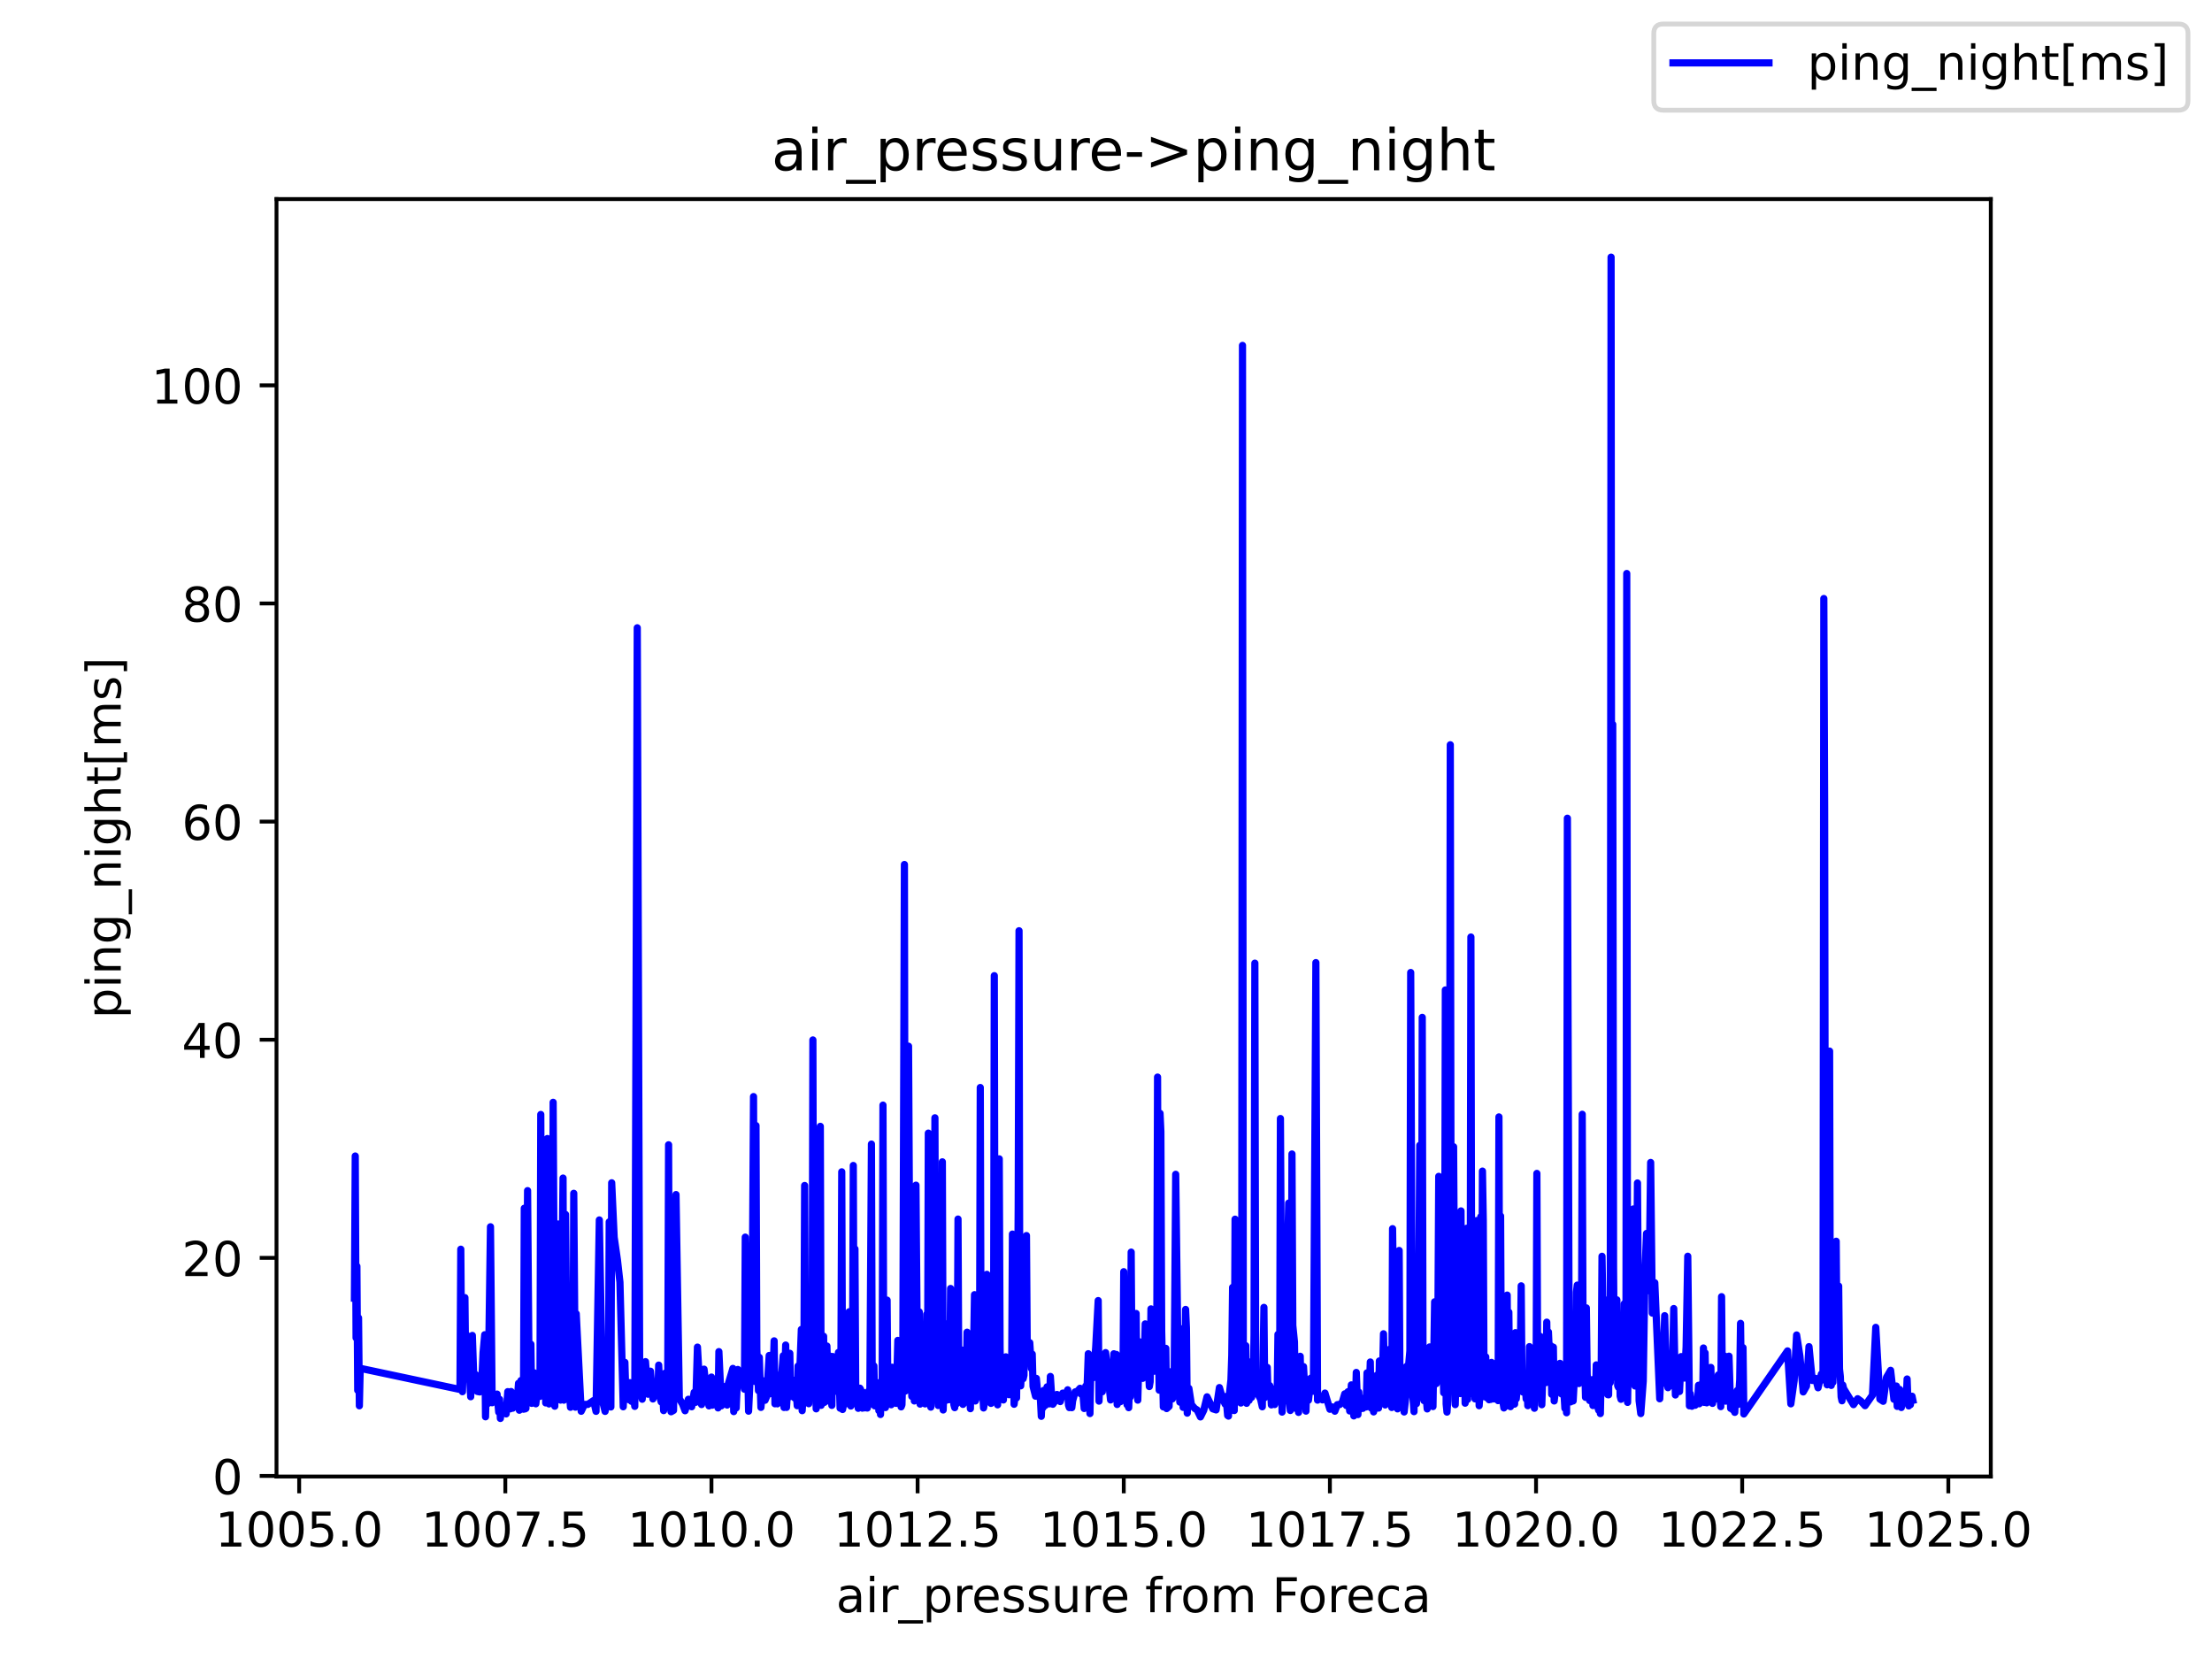 <?xml version="1.0" encoding="utf-8" standalone="no"?>
<!DOCTYPE svg PUBLIC "-//W3C//DTD SVG 1.1//EN"
  "http://www.w3.org/Graphics/SVG/1.1/DTD/svg11.dtd">
<!-- Created with matplotlib (https://matplotlib.org/) -->
<svg height="345.6pt" version="1.1" viewBox="0 0 460.8 345.6" width="460.8pt" xmlns="http://www.w3.org/2000/svg" xmlns:xlink="http://www.w3.org/1999/xlink">
 <defs>
  <style type="text/css">*{stroke-linecap:butt;stroke-linejoin:round;}</style>
 </defs>
 <g id="figure_1">
  <g id="patch_1">
   <path d="M 0 345.6 
L 460.8 345.6 
L 460.8 0 
L 0 0 
z
" style="fill:#ffffff;"/>
  </g>
  <g id="axes_1">
   <g id="patch_2">
    <path d="M 57.6 307.584 
L 414.72 307.584 
L 414.72 41.472 
L 57.6 41.472 
z
" style="fill:#ffffff;"/>
   </g>
   <g id="matplotlib.axis_1">
    <g id="xtick_1">
     <g id="line2d_1">
      <defs>
       <path d="M 0 0 
L 0 3.5 
" id="m28ebccb906" style="stroke:#000000;stroke-width:0.8;"/>
      </defs>
      <g>
       <use style="stroke:#000000;stroke-width:0.8;" x="62.324" xlink:href="#m28ebccb906" y="307.584"/>
      </g>
     </g>
     <g id="text_1">
      <!-- 1005.0 -->
      <g transform="translate(44.828 322.182)scale(0.1 -0.1)">
       <defs>
        <path d="M 12.406 8.297 
L 28.516 8.297 
L 28.516 63.922 
L 10.984 60.406 
L 10.984 69.391 
L 28.422 72.906 
L 38.281 72.906 
L 38.281 8.297 
L 54.391 8.297 
L 54.391 0 
L 12.406 0 
z
" id="DejaVuSans-49"/>
        <path d="M 31.781 66.406 
Q 24.172 66.406 20.328 58.906 
Q 16.5 51.422 16.5 36.375 
Q 16.5 21.391 20.328 13.891 
Q 24.172 6.391 31.781 6.391 
Q 39.453 6.391 43.281 13.891 
Q 47.125 21.391 47.125 36.375 
Q 47.125 51.422 43.281 58.906 
Q 39.453 66.406 31.781 66.406 
z
M 31.781 74.219 
Q 44.047 74.219 50.516 64.516 
Q 56.984 54.828 56.984 36.375 
Q 56.984 17.969 50.516 8.266 
Q 44.047 -1.422 31.781 -1.422 
Q 19.531 -1.422 13.062 8.266 
Q 6.594 17.969 6.594 36.375 
Q 6.594 54.828 13.062 64.516 
Q 19.531 74.219 31.781 74.219 
z
" id="DejaVuSans-48"/>
        <path d="M 10.797 72.906 
L 49.516 72.906 
L 49.516 64.594 
L 19.828 64.594 
L 19.828 46.734 
Q 21.969 47.469 24.109 47.828 
Q 26.266 48.188 28.422 48.188 
Q 40.625 48.188 47.75 41.5 
Q 54.891 34.812 54.891 23.391 
Q 54.891 11.625 47.562 5.094 
Q 40.234 -1.422 26.906 -1.422 
Q 22.312 -1.422 17.547 -0.641 
Q 12.797 0.141 7.719 1.703 
L 7.719 11.625 
Q 12.109 9.234 16.797 8.062 
Q 21.484 6.891 26.703 6.891 
Q 35.156 6.891 40.078 11.328 
Q 45.016 15.766 45.016 23.391 
Q 45.016 31 40.078 35.438 
Q 35.156 39.891 26.703 39.891 
Q 22.75 39.891 18.812 39.016 
Q 14.891 38.141 10.797 36.281 
z
" id="DejaVuSans-53"/>
        <path d="M 10.688 12.406 
L 21 12.406 
L 21 0 
L 10.688 0 
z
" id="DejaVuSans-46"/>
       </defs>
       <use xlink:href="#DejaVuSans-49"/>
       <use x="63.623" xlink:href="#DejaVuSans-48"/>
       <use x="127.246" xlink:href="#DejaVuSans-48"/>
       <use x="190.869" xlink:href="#DejaVuSans-53"/>
       <use x="254.492" xlink:href="#DejaVuSans-46"/>
       <use x="286.279" xlink:href="#DejaVuSans-48"/>
      </g>
     </g>
    </g>
    <g id="xtick_2">
     <g id="line2d_2">
      <g>
       <use style="stroke:#000000;stroke-width:0.8;" x="105.268" xlink:href="#m28ebccb906" y="307.584"/>
      </g>
     </g>
     <g id="text_2">
      <!-- 1007.5 -->
      <g transform="translate(87.772 322.182)scale(0.1 -0.1)">
       <defs>
        <path d="M 8.203 72.906 
L 55.078 72.906 
L 55.078 68.703 
L 28.609 0 
L 18.312 0 
L 43.219 64.594 
L 8.203 64.594 
z
" id="DejaVuSans-55"/>
       </defs>
       <use xlink:href="#DejaVuSans-49"/>
       <use x="63.623" xlink:href="#DejaVuSans-48"/>
       <use x="127.246" xlink:href="#DejaVuSans-48"/>
       <use x="190.869" xlink:href="#DejaVuSans-55"/>
       <use x="254.492" xlink:href="#DejaVuSans-46"/>
       <use x="286.279" xlink:href="#DejaVuSans-53"/>
      </g>
     </g>
    </g>
    <g id="xtick_3">
     <g id="line2d_3">
      <g>
       <use style="stroke:#000000;stroke-width:0.8;" x="148.211" xlink:href="#m28ebccb906" y="307.584"/>
      </g>
     </g>
     <g id="text_3">
      <!-- 1010.0 -->
      <g transform="translate(130.716 322.182)scale(0.1 -0.1)">
       <use xlink:href="#DejaVuSans-49"/>
       <use x="63.623" xlink:href="#DejaVuSans-48"/>
       <use x="127.246" xlink:href="#DejaVuSans-49"/>
       <use x="190.869" xlink:href="#DejaVuSans-48"/>
       <use x="254.492" xlink:href="#DejaVuSans-46"/>
       <use x="286.279" xlink:href="#DejaVuSans-48"/>
      </g>
     </g>
    </g>
    <g id="xtick_4">
     <g id="line2d_4">
      <g>
       <use style="stroke:#000000;stroke-width:0.8;" x="191.155" xlink:href="#m28ebccb906" y="307.584"/>
      </g>
     </g>
     <g id="text_4">
      <!-- 1012.5 -->
      <g transform="translate(173.66 322.182)scale(0.1 -0.1)">
       <defs>
        <path d="M 19.188 8.297 
L 53.609 8.297 
L 53.609 0 
L 7.328 0 
L 7.328 8.297 
Q 12.938 14.109 22.625 23.891 
Q 32.328 33.688 34.812 36.531 
Q 39.547 41.844 41.422 45.531 
Q 43.312 49.219 43.312 52.781 
Q 43.312 58.594 39.234 62.25 
Q 35.156 65.922 28.609 65.922 
Q 23.969 65.922 18.812 64.312 
Q 13.672 62.703 7.812 59.422 
L 7.812 69.391 
Q 13.766 71.781 18.938 73 
Q 24.125 74.219 28.422 74.219 
Q 39.75 74.219 46.484 68.547 
Q 53.219 62.891 53.219 53.422 
Q 53.219 48.922 51.531 44.891 
Q 49.859 40.875 45.406 35.406 
Q 44.188 33.984 37.641 27.219 
Q 31.109 20.453 19.188 8.297 
z
" id="DejaVuSans-50"/>
       </defs>
       <use xlink:href="#DejaVuSans-49"/>
       <use x="63.623" xlink:href="#DejaVuSans-48"/>
       <use x="127.246" xlink:href="#DejaVuSans-49"/>
       <use x="190.869" xlink:href="#DejaVuSans-50"/>
       <use x="254.492" xlink:href="#DejaVuSans-46"/>
       <use x="286.279" xlink:href="#DejaVuSans-53"/>
      </g>
     </g>
    </g>
    <g id="xtick_5">
     <g id="line2d_5">
      <g>
       <use style="stroke:#000000;stroke-width:0.8;" x="234.099" xlink:href="#m28ebccb906" y="307.584"/>
      </g>
     </g>
     <g id="text_5">
      <!-- 1015.0 -->
      <g transform="translate(216.603 322.182)scale(0.1 -0.1)">
       <use xlink:href="#DejaVuSans-49"/>
       <use x="63.623" xlink:href="#DejaVuSans-48"/>
       <use x="127.246" xlink:href="#DejaVuSans-49"/>
       <use x="190.869" xlink:href="#DejaVuSans-53"/>
       <use x="254.492" xlink:href="#DejaVuSans-46"/>
       <use x="286.279" xlink:href="#DejaVuSans-48"/>
      </g>
     </g>
    </g>
    <g id="xtick_6">
     <g id="line2d_6">
      <g>
       <use style="stroke:#000000;stroke-width:0.8;" x="277.042" xlink:href="#m28ebccb906" y="307.584"/>
      </g>
     </g>
     <g id="text_6">
      <!-- 1017.5 -->
      <g transform="translate(259.547 322.182)scale(0.1 -0.1)">
       <use xlink:href="#DejaVuSans-49"/>
       <use x="63.623" xlink:href="#DejaVuSans-48"/>
       <use x="127.246" xlink:href="#DejaVuSans-49"/>
       <use x="190.869" xlink:href="#DejaVuSans-55"/>
       <use x="254.492" xlink:href="#DejaVuSans-46"/>
       <use x="286.279" xlink:href="#DejaVuSans-53"/>
      </g>
     </g>
    </g>
    <g id="xtick_7">
     <g id="line2d_7">
      <g>
       <use style="stroke:#000000;stroke-width:0.8;" x="319.986" xlink:href="#m28ebccb906" y="307.584"/>
      </g>
     </g>
     <g id="text_7">
      <!-- 1020.0 -->
      <g transform="translate(302.491 322.182)scale(0.1 -0.1)">
       <use xlink:href="#DejaVuSans-49"/>
       <use x="63.623" xlink:href="#DejaVuSans-48"/>
       <use x="127.246" xlink:href="#DejaVuSans-50"/>
       <use x="190.869" xlink:href="#DejaVuSans-48"/>
       <use x="254.492" xlink:href="#DejaVuSans-46"/>
       <use x="286.279" xlink:href="#DejaVuSans-48"/>
      </g>
     </g>
    </g>
    <g id="xtick_8">
     <g id="line2d_8">
      <g>
       <use style="stroke:#000000;stroke-width:0.8;" x="362.93" xlink:href="#m28ebccb906" y="307.584"/>
      </g>
     </g>
     <g id="text_8">
      <!-- 1022.5 -->
      <g transform="translate(345.435 322.182)scale(0.1 -0.1)">
       <use xlink:href="#DejaVuSans-49"/>
       <use x="63.623" xlink:href="#DejaVuSans-48"/>
       <use x="127.246" xlink:href="#DejaVuSans-50"/>
       <use x="190.869" xlink:href="#DejaVuSans-50"/>
       <use x="254.492" xlink:href="#DejaVuSans-46"/>
       <use x="286.279" xlink:href="#DejaVuSans-53"/>
      </g>
     </g>
    </g>
    <g id="xtick_9">
     <g id="line2d_9">
      <g>
       <use style="stroke:#000000;stroke-width:0.8;" x="405.874" xlink:href="#m28ebccb906" y="307.584"/>
      </g>
     </g>
     <g id="text_9">
      <!-- 1025.0 -->
      <g transform="translate(388.378 322.182)scale(0.1 -0.1)">
       <use xlink:href="#DejaVuSans-49"/>
       <use x="63.623" xlink:href="#DejaVuSans-48"/>
       <use x="127.246" xlink:href="#DejaVuSans-50"/>
       <use x="190.869" xlink:href="#DejaVuSans-53"/>
       <use x="254.492" xlink:href="#DejaVuSans-46"/>
       <use x="286.279" xlink:href="#DejaVuSans-48"/>
      </g>
     </g>
    </g>
    <g id="text_10">
     <!-- air_pressure from Foreca -->
     <g transform="translate(174.162 335.861)scale(0.1 -0.1)">
      <defs>
       <path d="M 34.281 27.484 
Q 23.391 27.484 19.188 25 
Q 14.984 22.516 14.984 16.5 
Q 14.984 11.719 18.141 8.906 
Q 21.297 6.109 26.703 6.109 
Q 34.188 6.109 38.703 11.406 
Q 43.219 16.703 43.219 25.484 
L 43.219 27.484 
z
M 52.203 31.203 
L 52.203 0 
L 43.219 0 
L 43.219 8.297 
Q 40.141 3.328 35.547 0.953 
Q 30.953 -1.422 24.312 -1.422 
Q 15.922 -1.422 10.953 3.297 
Q 6 8.016 6 15.922 
Q 6 25.141 12.172 29.828 
Q 18.359 34.516 30.609 34.516 
L 43.219 34.516 
L 43.219 35.406 
Q 43.219 41.609 39.141 45 
Q 35.062 48.391 27.688 48.391 
Q 23 48.391 18.547 47.266 
Q 14.109 46.141 10.016 43.891 
L 10.016 52.203 
Q 14.938 54.109 19.578 55.047 
Q 24.219 56 28.609 56 
Q 40.484 56 46.344 49.844 
Q 52.203 43.703 52.203 31.203 
z
" id="DejaVuSans-97"/>
       <path d="M 9.422 54.688 
L 18.406 54.688 
L 18.406 0 
L 9.422 0 
z
M 9.422 75.984 
L 18.406 75.984 
L 18.406 64.594 
L 9.422 64.594 
z
" id="DejaVuSans-105"/>
       <path d="M 41.109 46.297 
Q 39.594 47.172 37.812 47.578 
Q 36.031 48 33.891 48 
Q 26.266 48 22.188 43.047 
Q 18.109 38.094 18.109 28.812 
L 18.109 0 
L 9.078 0 
L 9.078 54.688 
L 18.109 54.688 
L 18.109 46.188 
Q 20.953 51.172 25.484 53.578 
Q 30.031 56 36.531 56 
Q 37.453 56 38.578 55.875 
Q 39.703 55.766 41.062 55.516 
z
" id="DejaVuSans-114"/>
       <path d="M 50.984 -16.609 
L 50.984 -23.578 
L -0.984 -23.578 
L -0.984 -16.609 
z
" id="DejaVuSans-95"/>
       <path d="M 18.109 8.203 
L 18.109 -20.797 
L 9.078 -20.797 
L 9.078 54.688 
L 18.109 54.688 
L 18.109 46.391 
Q 20.953 51.266 25.266 53.625 
Q 29.594 56 35.594 56 
Q 45.562 56 51.781 48.094 
Q 58.016 40.188 58.016 27.297 
Q 58.016 14.406 51.781 6.484 
Q 45.562 -1.422 35.594 -1.422 
Q 29.594 -1.422 25.266 0.953 
Q 20.953 3.328 18.109 8.203 
z
M 48.688 27.297 
Q 48.688 37.203 44.609 42.844 
Q 40.531 48.484 33.406 48.484 
Q 26.266 48.484 22.188 42.844 
Q 18.109 37.203 18.109 27.297 
Q 18.109 17.391 22.188 11.75 
Q 26.266 6.109 33.406 6.109 
Q 40.531 6.109 44.609 11.75 
Q 48.688 17.391 48.688 27.297 
z
" id="DejaVuSans-112"/>
       <path d="M 56.203 29.594 
L 56.203 25.203 
L 14.891 25.203 
Q 15.484 15.922 20.484 11.062 
Q 25.484 6.203 34.422 6.203 
Q 39.594 6.203 44.453 7.469 
Q 49.312 8.734 54.109 11.281 
L 54.109 2.781 
Q 49.266 0.734 44.188 -0.344 
Q 39.109 -1.422 33.891 -1.422 
Q 20.797 -1.422 13.156 6.188 
Q 5.516 13.812 5.516 26.812 
Q 5.516 40.234 12.766 48.109 
Q 20.016 56 32.328 56 
Q 43.359 56 49.781 48.891 
Q 56.203 41.797 56.203 29.594 
z
M 47.219 32.234 
Q 47.125 39.594 43.094 43.984 
Q 39.062 48.391 32.422 48.391 
Q 24.906 48.391 20.391 44.141 
Q 15.875 39.891 15.188 32.172 
z
" id="DejaVuSans-101"/>
       <path d="M 44.281 53.078 
L 44.281 44.578 
Q 40.484 46.531 36.375 47.5 
Q 32.281 48.484 27.875 48.484 
Q 21.188 48.484 17.844 46.438 
Q 14.5 44.391 14.5 40.281 
Q 14.5 37.156 16.891 35.375 
Q 19.281 33.594 26.516 31.984 
L 29.594 31.297 
Q 39.156 29.25 43.188 25.516 
Q 47.219 21.781 47.219 15.094 
Q 47.219 7.469 41.188 3.016 
Q 35.156 -1.422 24.609 -1.422 
Q 20.219 -1.422 15.453 -0.562 
Q 10.688 0.297 5.422 2 
L 5.422 11.281 
Q 10.406 8.688 15.234 7.391 
Q 20.062 6.109 24.812 6.109 
Q 31.156 6.109 34.562 8.281 
Q 37.984 10.453 37.984 14.406 
Q 37.984 18.062 35.516 20.016 
Q 33.062 21.969 24.703 23.781 
L 21.578 24.516 
Q 13.234 26.266 9.516 29.906 
Q 5.812 33.547 5.812 39.891 
Q 5.812 47.609 11.281 51.797 
Q 16.75 56 26.812 56 
Q 31.781 56 36.172 55.266 
Q 40.578 54.547 44.281 53.078 
z
" id="DejaVuSans-115"/>
       <path d="M 8.5 21.578 
L 8.5 54.688 
L 17.484 54.688 
L 17.484 21.922 
Q 17.484 14.156 20.5 10.266 
Q 23.531 6.391 29.594 6.391 
Q 36.859 6.391 41.078 11.031 
Q 45.312 15.672 45.312 23.688 
L 45.312 54.688 
L 54.297 54.688 
L 54.297 0 
L 45.312 0 
L 45.312 8.406 
Q 42.047 3.422 37.719 1 
Q 33.406 -1.422 27.688 -1.422 
Q 18.266 -1.422 13.375 4.438 
Q 8.5 10.297 8.5 21.578 
z
M 31.109 56 
z
" id="DejaVuSans-117"/>
       <path id="DejaVuSans-32"/>
       <path d="M 37.109 75.984 
L 37.109 68.5 
L 28.516 68.5 
Q 23.688 68.5 21.797 66.547 
Q 19.922 64.594 19.922 59.516 
L 19.922 54.688 
L 34.719 54.688 
L 34.719 47.703 
L 19.922 47.703 
L 19.922 0 
L 10.891 0 
L 10.891 47.703 
L 2.297 47.703 
L 2.297 54.688 
L 10.891 54.688 
L 10.891 58.5 
Q 10.891 67.625 15.141 71.797 
Q 19.391 75.984 28.609 75.984 
z
" id="DejaVuSans-102"/>
       <path d="M 30.609 48.391 
Q 23.391 48.391 19.188 42.75 
Q 14.984 37.109 14.984 27.297 
Q 14.984 17.484 19.156 11.844 
Q 23.344 6.203 30.609 6.203 
Q 37.797 6.203 41.984 11.859 
Q 46.188 17.531 46.188 27.297 
Q 46.188 37.016 41.984 42.703 
Q 37.797 48.391 30.609 48.391 
z
M 30.609 56 
Q 42.328 56 49.016 48.375 
Q 55.719 40.766 55.719 27.297 
Q 55.719 13.875 49.016 6.219 
Q 42.328 -1.422 30.609 -1.422 
Q 18.844 -1.422 12.172 6.219 
Q 5.516 13.875 5.516 27.297 
Q 5.516 40.766 12.172 48.375 
Q 18.844 56 30.609 56 
z
" id="DejaVuSans-111"/>
       <path d="M 52 44.188 
Q 55.375 50.25 60.062 53.125 
Q 64.75 56 71.094 56 
Q 79.641 56 84.281 50.016 
Q 88.922 44.047 88.922 33.016 
L 88.922 0 
L 79.891 0 
L 79.891 32.719 
Q 79.891 40.578 77.094 44.375 
Q 74.312 48.188 68.609 48.188 
Q 61.625 48.188 57.562 43.547 
Q 53.516 38.922 53.516 30.906 
L 53.516 0 
L 44.484 0 
L 44.484 32.719 
Q 44.484 40.625 41.703 44.406 
Q 38.922 48.188 33.109 48.188 
Q 26.219 48.188 22.156 43.531 
Q 18.109 38.875 18.109 30.906 
L 18.109 0 
L 9.078 0 
L 9.078 54.688 
L 18.109 54.688 
L 18.109 46.188 
Q 21.188 51.219 25.484 53.609 
Q 29.781 56 35.688 56 
Q 41.656 56 45.828 52.969 
Q 50 49.953 52 44.188 
z
" id="DejaVuSans-109"/>
       <path d="M 9.812 72.906 
L 51.703 72.906 
L 51.703 64.594 
L 19.672 64.594 
L 19.672 43.109 
L 48.578 43.109 
L 48.578 34.812 
L 19.672 34.812 
L 19.672 0 
L 9.812 0 
z
" id="DejaVuSans-70"/>
       <path d="M 48.781 52.594 
L 48.781 44.188 
Q 44.969 46.297 41.141 47.344 
Q 37.312 48.391 33.406 48.391 
Q 24.656 48.391 19.812 42.844 
Q 14.984 37.312 14.984 27.297 
Q 14.984 17.281 19.812 11.734 
Q 24.656 6.203 33.406 6.203 
Q 37.312 6.203 41.141 7.25 
Q 44.969 8.297 48.781 10.406 
L 48.781 2.094 
Q 45.016 0.344 40.984 -0.531 
Q 36.969 -1.422 32.422 -1.422 
Q 20.062 -1.422 12.781 6.344 
Q 5.516 14.109 5.516 27.297 
Q 5.516 40.672 12.859 48.328 
Q 20.219 56 33.016 56 
Q 37.156 56 41.109 55.141 
Q 45.062 54.297 48.781 52.594 
z
" id="DejaVuSans-99"/>
      </defs>
      <use xlink:href="#DejaVuSans-97"/>
      <use x="61.279" xlink:href="#DejaVuSans-105"/>
      <use x="89.062" xlink:href="#DejaVuSans-114"/>
      <use x="130.176" xlink:href="#DejaVuSans-95"/>
      <use x="180.176" xlink:href="#DejaVuSans-112"/>
      <use x="243.652" xlink:href="#DejaVuSans-114"/>
      <use x="282.516" xlink:href="#DejaVuSans-101"/>
      <use x="344.039" xlink:href="#DejaVuSans-115"/>
      <use x="396.139" xlink:href="#DejaVuSans-115"/>
      <use x="448.238" xlink:href="#DejaVuSans-117"/>
      <use x="511.617" xlink:href="#DejaVuSans-114"/>
      <use x="550.48" xlink:href="#DejaVuSans-101"/>
      <use x="612.004" xlink:href="#DejaVuSans-32"/>
      <use x="643.791" xlink:href="#DejaVuSans-102"/>
      <use x="678.996" xlink:href="#DejaVuSans-114"/>
      <use x="717.859" xlink:href="#DejaVuSans-111"/>
      <use x="779.041" xlink:href="#DejaVuSans-109"/>
      <use x="876.453" xlink:href="#DejaVuSans-32"/>
      <use x="908.24" xlink:href="#DejaVuSans-70"/>
      <use x="962.135" xlink:href="#DejaVuSans-111"/>
      <use x="1023.316" xlink:href="#DejaVuSans-114"/>
      <use x="1062.18" xlink:href="#DejaVuSans-101"/>
      <use x="1123.703" xlink:href="#DejaVuSans-99"/>
      <use x="1178.684" xlink:href="#DejaVuSans-97"/>
     </g>
    </g>
   </g>
   <g id="matplotlib.axis_2">
    <g id="ytick_1">
     <g id="line2d_10">
      <defs>
       <path d="M 0 0 
L -3.5 0 
" id="m20bd719ad8" style="stroke:#000000;stroke-width:0.8;"/>
      </defs>
      <g>
       <use style="stroke:#000000;stroke-width:0.8;" x="57.6" xlink:href="#m20bd719ad8" y="307.468"/>
      </g>
     </g>
     <g id="text_11">
      <!-- 0 -->
      <g transform="translate(44.237 311.267)scale(0.1 -0.1)">
       <use xlink:href="#DejaVuSans-48"/>
      </g>
     </g>
    </g>
    <g id="ytick_2">
     <g id="line2d_11">
      <g>
       <use style="stroke:#000000;stroke-width:0.8;" x="57.6" xlink:href="#m20bd719ad8" y="262.03"/>
      </g>
     </g>
     <g id="text_12">
      <!-- 20 -->
      <g transform="translate(37.875 265.829)scale(0.1 -0.1)">
       <use xlink:href="#DejaVuSans-50"/>
       <use x="63.623" xlink:href="#DejaVuSans-48"/>
      </g>
     </g>
    </g>
    <g id="ytick_3">
     <g id="line2d_12">
      <g>
       <use style="stroke:#000000;stroke-width:0.8;" x="57.6" xlink:href="#m20bd719ad8" y="216.591"/>
      </g>
     </g>
     <g id="text_13">
      <!-- 40 -->
      <g transform="translate(37.875 220.391)scale(0.1 -0.1)">
       <defs>
        <path d="M 37.797 64.312 
L 12.891 25.391 
L 37.797 25.391 
z
M 35.203 72.906 
L 47.609 72.906 
L 47.609 25.391 
L 58.016 25.391 
L 58.016 17.188 
L 47.609 17.188 
L 47.609 0 
L 37.797 0 
L 37.797 17.188 
L 4.891 17.188 
L 4.891 26.703 
z
" id="DejaVuSans-52"/>
       </defs>
       <use xlink:href="#DejaVuSans-52"/>
       <use x="63.623" xlink:href="#DejaVuSans-48"/>
      </g>
     </g>
    </g>
    <g id="ytick_4">
     <g id="line2d_13">
      <g>
       <use style="stroke:#000000;stroke-width:0.8;" x="57.6" xlink:href="#m20bd719ad8" y="171.153"/>
      </g>
     </g>
     <g id="text_14">
      <!-- 60 -->
      <g transform="translate(37.875 174.952)scale(0.1 -0.1)">
       <defs>
        <path d="M 33.016 40.375 
Q 26.375 40.375 22.484 35.828 
Q 18.609 31.297 18.609 23.391 
Q 18.609 15.531 22.484 10.953 
Q 26.375 6.391 33.016 6.391 
Q 39.656 6.391 43.531 10.953 
Q 47.406 15.531 47.406 23.391 
Q 47.406 31.297 43.531 35.828 
Q 39.656 40.375 33.016 40.375 
z
M 52.594 71.297 
L 52.594 62.312 
Q 48.875 64.062 45.094 64.984 
Q 41.312 65.922 37.594 65.922 
Q 27.828 65.922 22.672 59.328 
Q 17.531 52.734 16.797 39.406 
Q 19.672 43.656 24.016 45.922 
Q 28.375 48.188 33.594 48.188 
Q 44.578 48.188 50.953 41.516 
Q 57.328 34.859 57.328 23.391 
Q 57.328 12.156 50.688 5.359 
Q 44.047 -1.422 33.016 -1.422 
Q 20.359 -1.422 13.672 8.266 
Q 6.984 17.969 6.984 36.375 
Q 6.984 53.656 15.188 63.938 
Q 23.391 74.219 37.203 74.219 
Q 40.922 74.219 44.703 73.484 
Q 48.484 72.75 52.594 71.297 
z
" id="DejaVuSans-54"/>
       </defs>
       <use xlink:href="#DejaVuSans-54"/>
       <use x="63.623" xlink:href="#DejaVuSans-48"/>
      </g>
     </g>
    </g>
    <g id="ytick_5">
     <g id="line2d_14">
      <g>
       <use style="stroke:#000000;stroke-width:0.8;" x="57.6" xlink:href="#m20bd719ad8" y="125.715"/>
      </g>
     </g>
     <g id="text_15">
      <!-- 80 -->
      <g transform="translate(37.875 129.514)scale(0.1 -0.1)">
       <defs>
        <path d="M 31.781 34.625 
Q 24.75 34.625 20.719 30.859 
Q 16.703 27.094 16.703 20.516 
Q 16.703 13.922 20.719 10.156 
Q 24.75 6.391 31.781 6.391 
Q 38.812 6.391 42.859 10.172 
Q 46.922 13.969 46.922 20.516 
Q 46.922 27.094 42.891 30.859 
Q 38.875 34.625 31.781 34.625 
z
M 21.922 38.812 
Q 15.578 40.375 12.031 44.719 
Q 8.5 49.078 8.5 55.328 
Q 8.5 64.062 14.719 69.141 
Q 20.953 74.219 31.781 74.219 
Q 42.672 74.219 48.875 69.141 
Q 55.078 64.062 55.078 55.328 
Q 55.078 49.078 51.531 44.719 
Q 48 40.375 41.703 38.812 
Q 48.828 37.156 52.797 32.312 
Q 56.781 27.484 56.781 20.516 
Q 56.781 9.906 50.312 4.234 
Q 43.844 -1.422 31.781 -1.422 
Q 19.734 -1.422 13.25 4.234 
Q 6.781 9.906 6.781 20.516 
Q 6.781 27.484 10.781 32.312 
Q 14.797 37.156 21.922 38.812 
z
M 18.312 54.391 
Q 18.312 48.734 21.844 45.562 
Q 25.391 42.391 31.781 42.391 
Q 38.141 42.391 41.719 45.562 
Q 45.312 48.734 45.312 54.391 
Q 45.312 60.062 41.719 63.234 
Q 38.141 66.406 31.781 66.406 
Q 25.391 66.406 21.844 63.234 
Q 18.312 60.062 18.312 54.391 
z
" id="DejaVuSans-56"/>
       </defs>
       <use xlink:href="#DejaVuSans-56"/>
       <use x="63.623" xlink:href="#DejaVuSans-48"/>
      </g>
     </g>
    </g>
    <g id="ytick_6">
     <g id="line2d_15">
      <g>
       <use style="stroke:#000000;stroke-width:0.8;" x="57.6" xlink:href="#m20bd719ad8" y="80.277"/>
      </g>
     </g>
     <g id="text_16">
      <!-- 100 -->
      <g transform="translate(31.512 84.076)scale(0.1 -0.1)">
       <use xlink:href="#DejaVuSans-49"/>
       <use x="63.623" xlink:href="#DejaVuSans-48"/>
       <use x="127.246" xlink:href="#DejaVuSans-48"/>
      </g>
     </g>
    </g>
    <g id="text_17">
     <!-- ping_night[ms] -->
     <g transform="translate(25.155 212.172)rotate(-90)scale(0.1 -0.1)">
      <defs>
       <path d="M 54.891 33.016 
L 54.891 0 
L 45.906 0 
L 45.906 32.719 
Q 45.906 40.484 42.875 44.328 
Q 39.844 48.188 33.797 48.188 
Q 26.516 48.188 22.312 43.547 
Q 18.109 38.922 18.109 30.906 
L 18.109 0 
L 9.078 0 
L 9.078 54.688 
L 18.109 54.688 
L 18.109 46.188 
Q 21.344 51.125 25.703 53.562 
Q 30.078 56 35.797 56 
Q 45.219 56 50.047 50.172 
Q 54.891 44.344 54.891 33.016 
z
" id="DejaVuSans-110"/>
       <path d="M 45.406 27.984 
Q 45.406 37.75 41.375 43.109 
Q 37.359 48.484 30.078 48.484 
Q 22.859 48.484 18.828 43.109 
Q 14.797 37.75 14.797 27.984 
Q 14.797 18.266 18.828 12.891 
Q 22.859 7.516 30.078 7.516 
Q 37.359 7.516 41.375 12.891 
Q 45.406 18.266 45.406 27.984 
z
M 54.391 6.781 
Q 54.391 -7.172 48.188 -13.984 
Q 42 -20.797 29.203 -20.797 
Q 24.469 -20.797 20.266 -20.094 
Q 16.062 -19.391 12.109 -17.922 
L 12.109 -9.188 
Q 16.062 -11.328 19.922 -12.344 
Q 23.781 -13.375 27.781 -13.375 
Q 36.625 -13.375 41.016 -8.766 
Q 45.406 -4.156 45.406 5.172 
L 45.406 9.625 
Q 42.625 4.781 38.281 2.391 
Q 33.938 0 27.875 0 
Q 17.828 0 11.672 7.656 
Q 5.516 15.328 5.516 27.984 
Q 5.516 40.672 11.672 48.328 
Q 17.828 56 27.875 56 
Q 33.938 56 38.281 53.609 
Q 42.625 51.219 45.406 46.391 
L 45.406 54.688 
L 54.391 54.688 
z
" id="DejaVuSans-103"/>
       <path d="M 54.891 33.016 
L 54.891 0 
L 45.906 0 
L 45.906 32.719 
Q 45.906 40.484 42.875 44.328 
Q 39.844 48.188 33.797 48.188 
Q 26.516 48.188 22.312 43.547 
Q 18.109 38.922 18.109 30.906 
L 18.109 0 
L 9.078 0 
L 9.078 75.984 
L 18.109 75.984 
L 18.109 46.188 
Q 21.344 51.125 25.703 53.562 
Q 30.078 56 35.797 56 
Q 45.219 56 50.047 50.172 
Q 54.891 44.344 54.891 33.016 
z
" id="DejaVuSans-104"/>
       <path d="M 18.312 70.219 
L 18.312 54.688 
L 36.812 54.688 
L 36.812 47.703 
L 18.312 47.703 
L 18.312 18.016 
Q 18.312 11.328 20.141 9.422 
Q 21.969 7.516 27.594 7.516 
L 36.812 7.516 
L 36.812 0 
L 27.594 0 
Q 17.188 0 13.234 3.875 
Q 9.281 7.766 9.281 18.016 
L 9.281 47.703 
L 2.688 47.703 
L 2.688 54.688 
L 9.281 54.688 
L 9.281 70.219 
z
" id="DejaVuSans-116"/>
       <path d="M 8.594 75.984 
L 29.297 75.984 
L 29.297 69 
L 17.578 69 
L 17.578 -6.203 
L 29.297 -6.203 
L 29.297 -13.188 
L 8.594 -13.188 
z
" id="DejaVuSans-91"/>
       <path d="M 30.422 75.984 
L 30.422 -13.188 
L 9.719 -13.188 
L 9.719 -6.203 
L 21.391 -6.203 
L 21.391 69 
L 9.719 69 
L 9.719 75.984 
z
" id="DejaVuSans-93"/>
      </defs>
      <use xlink:href="#DejaVuSans-112"/>
      <use x="63.477" xlink:href="#DejaVuSans-105"/>
      <use x="91.26" xlink:href="#DejaVuSans-110"/>
      <use x="154.639" xlink:href="#DejaVuSans-103"/>
      <use x="218.115" xlink:href="#DejaVuSans-95"/>
      <use x="268.115" xlink:href="#DejaVuSans-110"/>
      <use x="331.494" xlink:href="#DejaVuSans-105"/>
      <use x="359.277" xlink:href="#DejaVuSans-103"/>
      <use x="422.754" xlink:href="#DejaVuSans-104"/>
      <use x="486.133" xlink:href="#DejaVuSans-116"/>
      <use x="525.342" xlink:href="#DejaVuSans-91"/>
      <use x="564.355" xlink:href="#DejaVuSans-109"/>
      <use x="661.768" xlink:href="#DejaVuSans-115"/>
      <use x="713.867" xlink:href="#DejaVuSans-93"/>
     </g>
    </g>
   </g>
   <g id="line2d_16">
    <path clip-path="url(#p03c065897e)" d="M 73.833 270.427 
L 74.005 240.821 
L 74.176 278.696 
L 74.348 263.781 
L 74.52 289.631 
L 74.692 274.532 
L 74.863 292.855 
L 75.035 285.042 
L 95.82 289.449 
L 95.992 260.235 
L 96.163 283.438 
L 96.335 289.915 
L 96.507 283.967 
L 96.679 287.216 
L 96.851 270.315 
L 97.022 286.525 
L 97.194 278.099 
L 97.366 285.158 
L 97.538 281.07 
L 98.053 290.965 
L 98.397 278.194 
L 98.74 288.338 
L 99.084 286.353 
L 99.427 289.86 
L 99.943 289.965 
L 100.286 289.561 
L 100.63 281.786 
L 100.973 278.047 
L 101.145 295.143 
L 101.317 288.129 
L 101.66 292.375 
L 102.176 255.559 
L 102.519 292.216 
L 103.206 291.115 
L 103.55 290.417 
L 103.893 294.173 
L 104.065 291.496 
L 104.237 295.488 
L 104.409 293.818 
L 104.752 293.137 
L 105.096 292.753 
L 105.439 294.541 
L 105.783 289.904 
L 106.298 293.484 
L 106.47 289.879 
L 106.814 293.35 
L 106.985 292.816 
L 107.157 291.153 
L 107.329 292.778 
L 107.672 292.907 
L 108.016 288.166 
L 108.188 293.777 
L 108.531 287.582 
L 108.875 289.122 
L 109.047 293.564 
L 109.218 251.697 
L 109.39 293.5 
L 109.562 293.398 
L 109.905 248.03 
L 110.249 291.226 
L 110.593 280.023 
L 110.764 292.346 
L 111.108 291.262 
L 111.28 285.973 
L 111.623 292.437 
L 111.967 289.336 
L 112.482 290.894 
L 112.654 232.161 
L 112.826 280.682 
L 113.341 242.009 
L 113.685 292.255 
L 114.028 237.179 
L 114.372 292.469 
L 114.715 245.008 
L 115.059 292.023 
L 115.23 229.63 
L 115.574 292.937 
L 115.746 279.094 
L 116.261 254.984 
L 116.776 291.667 
L 117.292 245.415 
L 117.464 291.678 
L 117.807 252.987 
L 118.151 289.099 
L 118.666 290.735 
L 118.838 293.162 
L 119.353 288.92 
L 119.525 248.589 
L 119.868 293.139 
L 120.04 273.682 
L 121.071 293.995 
L 121.758 292.56 
L 122.445 292.573 
L 123.647 291.762 
L 124.163 294.009 
L 124.85 254.137 
L 125.537 291.967 
L 126.052 294.02 
L 126.739 290.403 
L 126.911 254.539 
L 127.255 293.1 
L 127.426 246.397 
L 127.942 257.74 
L 128.629 262.516 
L 129.144 267.114 
L 129.831 293.055 
L 130.175 283.797 
L 130.347 289.665 
L 130.862 290.285 
L 131.034 291.592 
L 131.206 288.027 
L 131.549 291.921 
L 131.721 289.202 
L 132.236 292.973 
L 132.752 130.781 
L 133.267 288.781 
L 133.782 291.487 
L 134.469 283.656 
L 134.985 290.438 
L 135.5 285.644 
L 136.015 291.43 
L 136.531 289.338 
L 136.874 290.64 
L 137.046 290.758 
L 137.218 284.376 
L 137.561 291.36 
L 137.733 292.046 
L 138.077 290.519 
L 138.248 293.857 
L 138.592 286.039 
L 139.107 286.244 
L 139.279 238.481 
L 139.451 291.63 
L 139.794 294.098 
L 140.31 293.809 
L 140.825 248.85 
L 141.512 291.351 
L 142.199 292.535 
L 142.714 293.884 
L 143.402 291.494 
L 144.089 293.053 
L 144.604 290.056 
L 144.948 292.123 
L 145.291 280.625 
L 145.806 289.799 
L 146.15 292.598 
L 146.494 291.235 
L 146.665 285.219 
L 147.181 289.786 
L 147.696 292.873 
L 148.211 286.866 
L 148.383 292.728 
L 148.727 290.513 
L 149.07 292.662 
L 149.242 292.06 
L 149.585 293.296 
L 149.757 281.566 
L 150.273 292.859 
L 150.616 288.793 
L 150.96 289.795 
L 151.131 291.24 
L 151.475 292.698 
L 151.647 288.516 
L 152.677 285.064 
L 152.849 294.064 
L 153.193 286.916 
L 153.365 293.307 
L 153.708 285.287 
L 154.052 288.4 
L 154.223 288.032 
L 154.739 287.341 
L 155.082 289.397 
L 155.254 257.717 
L 155.941 293.973 
L 156.285 286.584 
L 156.628 283.304 
L 156.972 228.439 
L 157.144 277.024 
L 157.315 287.8 
L 157.487 234.474 
L 157.659 281.093 
L 158.002 289.697 
L 158.174 282.758 
L 158.518 293.189 
L 158.69 291.167 
L 159.033 290.603 
L 159.205 287.657 
L 159.377 291.701 
L 159.72 290.881 
L 160.235 282.372 
L 160.407 290.335 
L 160.751 282.254 
L 160.923 290.26 
L 161.266 279.323 
L 161.438 292.435 
L 161.61 291.739 
L 161.781 289.726 
L 161.953 292.444 
L 162.297 286.471 
L 162.64 292.148 
L 162.812 286.7 
L 163.156 282.42 
L 163.327 293.202 
L 163.671 280.198 
L 163.843 293.193 
L 164.53 281.916 
L 164.702 290.921 
L 164.873 287.784 
L 165.389 287.541 
L 165.561 291.246 
L 165.732 288.379 
L 166.076 292.837 
L 166.248 284.576 
L 166.419 287.634 
L 166.591 286.03 
L 166.935 276.947 
L 167.106 293.87 
L 167.45 288.915 
L 167.622 246.958 
L 167.794 283.447 
L 167.965 289.629 
L 168.137 289.397 
L 168.481 292.423 
L 168.652 281.239 
L 168.996 286.032 
L 169.168 290.724 
L 169.34 216.639 
L 169.511 288.347 
L 169.683 290.117 
L 169.855 286.11 
L 170.027 293.486 
L 170.198 281.42 
L 170.37 292.439 
L 170.542 291.601 
L 170.714 272.901 
L 170.886 234.639 
L 171.057 292.755 
L 171.229 289.424 
L 171.401 289.947 
L 171.573 278.369 
L 171.744 292.137 
L 171.916 284.447 
L 172.088 286.716 
L 172.26 280.398 
L 172.603 291.842 
L 172.947 282.52 
L 173.119 290.247 
L 173.29 292.771 
L 173.462 282.588 
L 173.806 289.892 
L 174.149 288.561 
L 174.665 281.732 
L 175.008 293.352 
L 175.18 283.426 
L 175.352 244.113 
L 175.523 293.625 
L 175.867 291.846 
L 176.211 285.43 
L 176.554 291.976 
L 176.726 292.448 
L 176.898 273.26 
L 177.069 289.22 
L 177.241 292.903 
L 177.413 287.707 
L 177.585 288.134 
L 177.757 242.791 
L 177.928 290.656 
L 178.1 260.169 
L 178.272 291.299 
L 178.444 291.06 
L 178.787 293.377 
L 179.131 289.183 
L 179.303 289.477 
L 179.646 293.346 
L 179.99 290.119 
L 180.161 293.282 
L 180.505 290.485 
L 180.677 293.321 
L 180.848 292.146 
L 181.02 289.701 
L 181.192 292.541 
L 181.536 238.331 
L 181.707 292.446 
L 182.051 284.544 
L 182.223 292.862 
L 182.566 291.66 
L 182.738 288.672 
L 182.91 288.052 
L 183.082 293.866 
L 183.253 288.902 
L 183.425 294.666 
L 183.597 288.157 
L 183.769 290.942 
L 183.94 230.218 
L 184.112 292.23 
L 184.456 293.225 
L 184.628 289.252 
L 184.799 270.838 
L 184.971 291.628 
L 185.658 292.634 
L 185.83 284.815 
L 186.345 287.636 
L 186.517 286.723 
L 186.689 292.35 
L 187.032 279.226 
L 187.204 290.147 
L 187.548 286.459 
L 187.719 293.075 
L 187.891 292.646 
L 188.063 286.489 
L 188.407 180.093 
L 188.578 289.795 
L 188.75 282.397 
L 188.922 289.372 
L 189.265 217.941 
L 189.609 281.454 
L 189.953 290.901 
L 190.124 289.713 
L 190.296 276.44 
L 190.468 291.842 
L 190.64 291.226 
L 190.811 246.896 
L 191.155 289.211 
L 191.327 290.924 
L 191.499 273.287 
L 191.67 292.5 
L 192.014 287.214 
L 192.186 282.072 
L 192.701 292.457 
L 193.045 273.791 
L 193.216 291.978 
L 193.388 236.05 
L 193.56 283.408 
L 193.732 292.616 
L 193.903 293.134 
L 194.075 285.239 
L 194.247 291.485 
L 194.419 251.408 
L 194.59 286.705 
L 194.762 232.856 
L 194.934 287.698 
L 195.106 277.717 
L 195.278 289.417 
L 195.449 292.796 
L 195.621 291.571 
L 195.793 271.131 
L 195.965 291.124 
L 196.136 292.116 
L 196.308 242.03 
L 196.48 293.725 
L 196.652 288.422 
L 196.824 287.877 
L 196.995 291.764 
L 197.167 281.718 
L 197.339 290.174 
L 197.511 275.718 
L 197.682 291.585 
L 197.854 285.771 
L 198.026 268.414 
L 198.198 290.063 
L 198.37 280.212 
L 198.713 292.621 
L 198.885 293.241 
L 199.057 280.153 
L 199.228 292.46 
L 199.4 290.467 
L 199.572 253.955 
L 199.744 290.406 
L 199.915 283.86 
L 200.087 288.352 
L 200.259 288.32 
L 200.431 281.248 
L 200.603 292.562 
L 200.774 288.213 
L 200.946 288.77 
L 201.118 290.017 
L 201.29 288.391 
L 201.461 277.522 
L 201.805 292.248 
L 201.977 290.381 
L 202.149 293.457 
L 202.32 285.212 
L 202.664 289.983 
L 203.007 269.704 
L 203.179 291.846 
L 203.351 291.383 
L 203.523 289.174 
L 203.695 288.847 
L 203.866 290.715 
L 204.038 289.261 
L 204.21 226.547 
L 204.382 287.654 
L 204.553 287.084 
L 204.897 293.302 
L 205.069 292.373 
L 205.241 292.112 
L 205.584 265.471 
L 205.756 287.384 
L 205.928 286.021 
L 206.099 289.763 
L 206.271 289.224 
L 206.443 292.353 
L 206.615 270.695 
L 206.786 291.117 
L 206.958 290.151 
L 207.13 203.248 
L 207.302 286.659 
L 207.474 290.535 
L 207.645 290.515 
L 207.817 292.65 
L 207.989 281.718 
L 208.161 241.412 
L 208.332 280.566 
L 208.504 290.965 
L 208.676 289.165 
L 209.02 291.639 
L 209.191 289.406 
L 209.363 289.363 
L 209.535 282.652 
L 209.707 285.174 
L 209.878 289.667 
L 210.05 286.387 
L 210.222 290.542 
L 210.394 285.726 
L 210.566 286.541 
L 210.737 288.061 
L 210.909 257.081 
L 211.253 292.532 
L 211.596 289.799 
L 211.768 291.21 
L 211.94 277.735 
L 212.112 251.604 
L 212.283 193.893 
L 212.455 283.167 
L 212.627 288.7 
L 212.799 285.719 
L 212.97 269.67 
L 213.142 287.209 
L 213.314 286.482 
L 213.486 266.939 
L 213.829 257.39 
L 214.001 282.175 
L 214.173 282.111 
L 214.345 282.511 
L 214.516 279.703 
L 214.86 285.101 
L 215.032 282.079 
L 215.203 288.804 
L 215.719 290.849 
L 215.891 287.146 
L 216.234 290.906 
L 216.406 289.938 
L 216.749 291.717 
L 216.921 295.045 
L 217.093 290.846 
L 217.265 293.257 
L 217.437 289.638 
L 217.78 292.753 
L 217.952 292.487 
L 218.124 288.904 
L 218.639 292.446 
L 218.811 286.739 
L 219.154 292.03 
L 219.326 292.53 
L 219.67 292.035 
L 220.185 290.492 
L 220.872 291.973 
L 221.387 290.21 
L 221.903 290.806 
L 222.418 289.52 
L 222.59 292.716 
L 222.762 293.23 
L 222.933 292.807 
L 223.105 292.696 
L 223.277 293.243 
L 223.449 291.803 
L 223.964 289.96 
L 224.479 289.801 
L 224.995 289.204 
L 225.166 290.376 
L 225.51 289.429 
L 225.854 293.414 
L 226.197 288.722 
L 226.369 291.512 
L 226.712 282.002 
L 227.056 294.468 
L 227.228 285.496 
L 227.743 287.005 
L 228.258 280.616 
L 228.774 270.933 
L 228.945 291.882 
L 229.289 282.94 
L 229.633 289.929 
L 229.804 285.005 
L 230.32 281.777 
L 231.35 291.635 
L 231.522 291.274 
L 232.037 282.016 
L 232.209 289.999 
L 232.553 282.15 
L 232.725 292.578 
L 233.068 288.729 
L 233.24 291.26 
L 233.412 291.994 
L 233.583 288.136 
L 233.927 288.838 
L 234.099 264.917 
L 234.442 288.518 
L 234.614 289.888 
L 234.786 292.632 
L 234.958 292.491 
L 235.129 293.243 
L 235.301 288.218 
L 235.473 291.01 
L 235.645 260.839 
L 235.816 285.735 
L 235.988 286.085 
L 236.16 279.86 
L 236.332 287.196 
L 236.504 287.139 
L 236.675 273.623 
L 236.847 288.195 
L 237.019 291.676 
L 237.362 279.512 
L 237.706 286.687 
L 237.878 284.04 
L 238.05 287.134 
L 238.221 283.442 
L 238.393 283.851 
L 238.565 275.793 
L 238.737 285.367 
L 238.908 281.857 
L 239.08 281.716 
L 239.424 288.843 
L 239.595 287.854 
L 239.767 272.667 
L 239.939 282.245 
L 240.283 281.984 
L 240.454 285.648 
L 240.626 283.863 
L 240.798 283.717 
L 240.97 281.507 
L 241.141 224.377 
L 241.313 280.58 
L 241.485 289.599 
L 241.657 231.931 
L 241.829 235.719 
L 242 277.263 
L 242.344 293.087 
L 242.859 280.886 
L 243.031 293.43 
L 243.546 292.964 
L 243.718 285.766 
L 244.233 291.419 
L 244.577 290.424 
L 244.921 244.631 
L 245.436 285.676 
L 245.779 292.089 
L 245.951 290.778 
L 246.123 290.794 
L 246.295 276.802 
L 246.466 293.18 
L 246.638 291.721 
L 246.81 286.743 
L 246.982 272.778 
L 247.154 276.67 
L 247.325 294.382 
L 247.497 289.904 
L 247.669 289.222 
L 248.184 292.6 
L 248.871 293.402 
L 249.387 293.727 
L 250.074 295.17 
L 250.761 293.782 
L 251.448 290.981 
L 252.65 293.484 
L 253.337 293.709 
L 254.025 289.056 
L 254.712 291.435 
L 255.227 292.521 
L 255.399 290.915 
L 255.742 294.872 
L 255.914 295 
L 256.086 290.612 
L 256.429 287.43 
L 256.601 282.343 
L 256.773 268.186 
L 256.945 293.8 
L 257.117 293.841 
L 257.288 253.978 
L 257.46 291.364 
L 257.804 289.858 
L 257.975 285.73 
L 258.147 290.835 
L 258.319 256.341 
L 258.491 292.28 
L 258.663 291.096 
L 258.834 71.955 
L 259.006 289.043 
L 259.178 283.429 
L 259.35 285.351 
L 259.521 280.33 
L 259.693 292.339 
L 259.865 290.826 
L 260.037 283.651 
L 260.208 291.728 
L 260.552 285.676 
L 260.724 291.101 
L 261.067 289.686 
L 261.239 278.097 
L 261.411 200.642 
L 261.583 286.012 
L 261.926 290.151 
L 262.613 291.492 
L 262.957 293.057 
L 263.3 272.353 
L 263.472 291.151 
L 263.988 284.851 
L 264.159 290.538 
L 264.503 288.636 
L 264.675 289.297 
L 264.846 292.666 
L 265.018 292.01 
L 265.362 289.363 
L 265.534 292.596 
L 266.049 291.044 
L 266.221 277.978 
L 266.564 291.867 
L 266.736 233.008 
L 267.079 294.163 
L 267.251 290.258 
L 267.423 291.955 
L 267.595 289.929 
L 267.767 291.324 
L 267.938 276.272 
L 268.11 290.572 
L 268.282 258.49 
L 268.454 250.625 
L 268.625 292.032 
L 268.797 293.83 
L 268.969 292.512 
L 269.141 240.396 
L 269.313 276.102 
L 269.656 279.519 
L 269.828 290.363 
L 270 293.43 
L 270.343 291.364 
L 270.515 294.225 
L 270.859 282.54 
L 271.03 291.021 
L 271.546 284.69 
L 272.061 293.961 
L 272.233 287.37 
L 272.576 291.696 
L 273.092 287.08 
L 273.607 289.824 
L 274.122 200.527 
L 274.466 291.676 
L 274.981 290.908 
L 275.496 291.626 
L 276.012 290.199 
L 277.042 293.575 
L 277.558 293.089 
L 278.073 293.979 
L 278.588 292.612 
L 279.104 292.587 
L 279.619 292.116 
L 280.134 290.369 
L 280.478 292.805 
L 280.65 290.101 
L 280.821 289.91 
L 281.165 293.932 
L 281.509 288.495 
L 281.852 291.583 
L 282.024 294.959 
L 282.196 292.316 
L 282.367 292.641 
L 282.539 285.901 
L 282.883 294.681 
L 283.055 289.988 
L 283.226 292.993 
L 283.398 293.489 
L 283.57 291.653 
L 283.742 292.046 
L 283.913 293.389 
L 284.085 291.433 
L 284.257 293.098 
L 284.429 291.058 
L 284.601 293.091 
L 284.772 285.994 
L 284.944 290.126 
L 285.288 288.679 
L 285.459 283.729 
L 285.631 293.318 
L 285.803 292.573 
L 285.975 293.03 
L 286.146 294.125 
L 286.318 292.43 
L 286.49 293.5 
L 286.834 286.473 
L 287.177 293.332 
L 287.349 283.508 
L 287.864 292.046 
L 288.208 277.853 
L 288.551 292.678 
L 288.723 289.756 
L 289.067 289.604 
L 289.238 292.219 
L 289.582 281.016 
L 289.926 293.207 
L 290.097 255.954 
L 290.441 282.056 
L 291.128 293.496 
L 291.472 260.498 
L 291.643 289.963 
L 291.815 288.034 
L 292.33 286.898 
L 292.502 294.136 
L 292.846 291.055 
L 293.017 284.642 
L 293.189 287.298 
L 293.705 281.402 
L 293.876 202.59 
L 294.22 289.329 
L 294.563 294.07 
L 294.735 270.576 
L 295.079 292.407 
L 295.251 280.923 
L 295.422 288.334 
L 295.766 238.59 
L 296.109 288.611 
L 296.281 211.936 
L 296.453 291.178 
L 296.625 291.771 
L 296.797 287.739 
L 297.312 293.505 
L 297.655 292.325 
L 297.827 280.587 
L 298.171 289.056 
L 298.343 289.065 
L 298.514 293.016 
L 298.858 271.19 
L 299.201 288.241 
L 299.373 283.613 
L 299.545 274.441 
L 299.717 245.056 
L 299.888 278.047 
L 300.232 265.297 
L 300.404 251.97 
L 300.576 283.304 
L 300.747 290.14 
L 300.919 285.991 
L 301.091 206.229 
L 301.263 292.455 
L 301.434 294.163 
L 301.606 291.789 
L 301.778 284.301 
L 301.95 266.771 
L 302.122 155.147 
L 302.293 266.41 
L 302.465 278.533 
L 302.637 281.588 
L 302.809 238.89 
L 303.152 292.612 
L 303.496 279.878 
L 303.668 290.272 
L 303.839 289.908 
L 304.011 283.079 
L 304.183 290.308 
L 304.355 252.254 
L 304.526 289.667 
L 304.698 288.325 
L 305.042 271.724 
L 305.214 292.31 
L 305.385 288.718 
L 305.557 255.868 
L 305.729 291.528 
L 305.901 283.576 
L 306.244 288.986 
L 306.416 195.197 
L 306.588 281.577 
L 306.759 290.344 
L 306.931 283.34 
L 307.103 284.249 
L 307.275 291.412 
L 307.447 280.721 
L 307.618 254.264 
L 308.134 292.839 
L 308.305 290.283 
L 308.477 253.458 
L 308.649 285.757 
L 308.821 243.961 
L 308.993 254.251 
L 309.164 290.953 
L 309.336 290.903 
L 309.508 282.652 
L 309.68 291.144 
L 310.023 291.242 
L 310.195 291.594 
L 310.367 290.54 
L 310.539 291.526 
L 310.71 283.817 
L 311.054 290.769 
L 311.226 291.424 
L 311.397 290.949 
L 311.569 284.631 
L 311.741 283.947 
L 311.913 291.364 
L 312.085 291.776 
L 312.256 232.674 
L 312.428 289.995 
L 312.6 253.317 
L 312.772 289.44 
L 312.943 291.128 
L 313.287 293.3 
L 313.459 289.286 
L 313.63 279.919 
L 313.802 290.926 
L 313.974 269.793 
L 314.146 292.853 
L 314.318 273.346 
L 314.489 290.403 
L 314.661 293.034 
L 315.005 286.925 
L 315.348 292.516 
L 315.52 292.5 
L 315.692 277.617 
L 315.864 291.401 
L 316.035 289.465 
L 316.207 289.947 
L 316.379 281.711 
L 316.551 287.938 
L 316.722 281.166 
L 316.894 267.862 
L 317.066 289.463 
L 317.238 289.983 
L 317.41 288.625 
L 317.581 286.28 
L 317.925 291.426 
L 318.097 288.502 
L 318.268 292.828 
L 318.44 291.492 
L 318.612 280.527 
L 318.784 290.453 
L 318.955 287.432 
L 319.299 289.674 
L 319.643 293.366 
L 319.814 283.495 
L 319.986 291.233 
L 320.158 244.445 
L 320.33 287.641 
L 320.673 283.624 
L 320.845 278.383 
L 321.189 292.63 
L 321.532 281.763 
L 321.704 285.932 
L 321.876 285.471 
L 322.047 288.025 
L 322.219 275.432 
L 322.391 286.11 
L 322.563 277.467 
L 322.906 285.089 
L 323.078 280.35 
L 323.25 290.458 
L 323.422 283.024 
L 323.593 280.641 
L 323.765 291.846 
L 323.937 290.422 
L 324.109 285.167 
L 324.452 287.593 
L 324.968 284.008 
L 325.311 290.39 
L 325.483 285.026 
L 325.998 293.389 
L 326.17 290.753 
L 326.342 294.307 
L 326.514 170.451 
L 326.857 274.03 
L 327.201 292.035 
L 327.372 284.519 
L 327.544 286.487 
L 327.716 291.839 
L 327.888 288.645 
L 328.06 276.561 
L 328.231 283.965 
L 328.403 269.166 
L 328.575 267.709 
L 328.747 285.033 
L 328.918 288.22 
L 329.09 287.252 
L 329.262 278.594 
L 329.434 285.941 
L 329.606 232.127 
L 329.777 279.103 
L 329.949 287.745 
L 330.121 284.122 
L 330.293 291.094 
L 330.464 272.46 
L 330.636 286.205 
L 330.808 289.688 
L 330.98 289.477 
L 331.152 291.758 
L 331.323 289.999 
L 331.495 290.074 
L 331.667 287.407 
L 331.839 292.798 
L 332.01 291.319 
L 332.182 291.735 
L 332.354 291.526 
L 332.526 284.333 
L 332.697 292.632 
L 333.041 293.791 
L 333.213 292.155 
L 333.385 294.475 
L 333.556 285.971 
L 333.728 261.707 
L 333.9 272.087 
L 334.072 270.542 
L 334.243 279.303 
L 334.415 277.306 
L 334.587 288.743 
L 334.759 285.617 
L 334.931 290.54 
L 335.102 290.565 
L 335.274 271.247 
L 335.446 288.032 
L 335.618 53.568 
L 335.789 271.035 
L 335.961 150.899 
L 336.133 264.088 
L 336.305 286.148 
L 336.477 286.937 
L 336.648 272.042 
L 336.82 270.779 
L 336.992 288.665 
L 337.164 289.018 
L 337.335 281.588 
L 337.507 290.849 
L 337.679 291.494 
L 337.851 282.777 
L 338.194 287.096 
L 338.366 271.587 
L 338.538 287.7 
L 338.71 289.215 
L 338.881 119.472 
L 339.053 292.144 
L 339.225 282.49 
L 339.568 274.673 
L 339.74 277.815 
L 339.912 271.681 
L 340.084 276.304 
L 340.256 251.851 
L 340.427 263.443 
L 340.599 288.722 
L 340.771 269.852 
L 340.943 267.973 
L 341.114 246.433 
L 341.458 291.805 
L 341.802 294.475 
L 342.317 287.702 
L 342.66 265.54 
L 343.004 256.947 
L 343.519 268.898 
L 343.863 242.162 
L 344.206 273.544 
L 344.722 267.212 
L 345.752 291.394 
L 345.924 287.402 
L 346.096 288.361 
L 346.439 284.785 
L 346.783 274.08 
L 347.127 287.152 
L 347.47 289.081 
L 347.642 286.957 
L 347.985 288.659 
L 348.329 288.041 
L 348.673 272.594 
L 349.016 290.599 
L 349.36 286.146 
L 349.703 285.099 
L 349.875 289.874 
L 350.219 282.604 
L 350.562 285.739 
L 350.906 287.075 
L 351.249 280.591 
L 351.593 261.698 
L 351.936 292.857 
L 352.108 290.319 
L 352.452 292.948 
L 352.795 291.792 
L 353.139 292.744 
L 353.482 291.823 
L 353.654 291.742 
L 353.826 288.584 
L 353.998 292.437 
L 354.169 289.942 
L 354.513 288.266 
L 354.685 291.803 
L 354.856 280.811 
L 355.028 292.151 
L 355.2 281.825 
L 355.372 290.056 
L 355.544 292.235 
L 355.715 289.658 
L 355.887 291.919 
L 356.059 287.289 
L 356.231 290.996 
L 356.402 284.855 
L 356.574 291.885 
L 356.746 292.353 
L 356.918 287.298 
L 357.09 291.617 
L 357.261 290.219 
L 357.433 290.794 
L 357.777 289.629 
L 357.948 286.43 
L 358.12 290.388 
L 358.292 290.194 
L 358.464 293.025 
L 358.635 270.122 
L 358.807 289.458 
L 358.979 284.917 
L 359.151 286.05 
L 359.323 282.513 
L 359.494 291.882 
L 359.666 285.337 
L 359.838 290.585 
L 360.01 290.69 
L 360.181 282.518 
L 360.525 293.391 
L 360.697 290.472 
L 360.869 291.067 
L 361.04 293.732 
L 361.212 290.633 
L 361.384 294.22 
L 361.556 290.308 
L 361.727 292.289 
L 361.899 289.67 
L 362.071 292.56 
L 362.415 287.439 
L 362.586 275.677 
L 362.758 289.372 
L 362.93 292.612 
L 363.102 280.739 
L 363.273 294.557 
L 372.377 281.418 
L 373.065 292.444 
L 373.752 287.629 
L 374.267 278.101 
L 374.954 282.515 
L 375.641 289.965 
L 376.328 288.752 
L 376.844 280.527 
L 377.531 287.582 
L 378.218 287.143 
L 378.733 289.099 
L 379.42 286.246 
L 379.764 287.461 
L 379.936 124.683 
L 380.107 168.277 
L 380.279 280.764 
L 380.451 280.659 
L 380.623 288.484 
L 380.966 270.708 
L 381.138 218.965 
L 381.31 288.166 
L 381.482 288.611 
L 381.653 280.868 
L 381.825 287.973 
L 381.997 283.613 
L 382.169 282.679 
L 382.34 285.555 
L 382.512 258.576 
L 382.684 280.843 
L 382.856 276.261 
L 383.028 267.909 
L 383.199 285.167 
L 383.371 286.739 
L 383.543 290.985 
L 383.715 291.81 
L 383.886 288.531 
L 384.058 289.261 
L 386.119 292.612 
L 386.978 291.38 
L 387.665 291.885 
L 388.524 292.828 
L 390.07 290.619 
L 390.757 276.513 
L 391.616 291.46 
L 392.303 291.914 
L 392.99 286.941 
L 393.849 285.464 
L 394.536 291.501 
L 395.052 288.736 
L 395.224 292.978 
L 395.395 292.63 
L 395.739 289.445 
L 395.911 292.316 
L 396.082 293.212 
L 396.254 290.322 
L 396.426 291.13 
L 396.598 291.185 
L 396.77 292.246 
L 396.941 292.205 
L 397.113 291.601 
L 397.285 287.27 
L 397.457 291.814 
L 397.628 292.878 
L 397.8 291.067 
L 397.972 292.623 
L 398.144 290.871 
L 398.315 290.86 
L 398.487 291.712 
L 398.487 291.712 
" style="fill:none;stroke:#0000ff;stroke-linecap:square;stroke-width:1.5;"/>
   </g>
   <g id="patch_3">
    <path d="M 57.6 307.584 
L 57.6 41.472 
" style="fill:none;stroke:#000000;stroke-linecap:square;stroke-linejoin:miter;stroke-width:0.8;"/>
   </g>
   <g id="patch_4">
    <path d="M 414.72 307.584 
L 414.72 41.472 
" style="fill:none;stroke:#000000;stroke-linecap:square;stroke-linejoin:miter;stroke-width:0.8;"/>
   </g>
   <g id="patch_5">
    <path d="M 57.6 307.584 
L 414.72 307.584 
" style="fill:none;stroke:#000000;stroke-linecap:square;stroke-linejoin:miter;stroke-width:0.8;"/>
   </g>
   <g id="patch_6">
    <path d="M 57.6 41.472 
L 414.72 41.472 
" style="fill:none;stroke:#000000;stroke-linecap:square;stroke-linejoin:miter;stroke-width:0.8;"/>
   </g>
   <g id="text_18">
    <!-- air_pressure-&gt;ping_night -->
    <g transform="translate(160.727 35.472)scale(0.12 -0.12)">
     <defs>
      <path d="M 4.891 31.391 
L 31.203 31.391 
L 31.203 23.391 
L 4.891 23.391 
z
" id="DejaVuSans-45"/>
      <path d="M 10.594 49.219 
L 10.594 58.109 
L 73.188 35.406 
L 73.188 27.297 
L 10.594 4.594 
L 10.594 13.484 
L 60.891 31.297 
z
" id="DejaVuSans-62"/>
     </defs>
     <use xlink:href="#DejaVuSans-97"/>
     <use x="61.279" xlink:href="#DejaVuSans-105"/>
     <use x="89.062" xlink:href="#DejaVuSans-114"/>
     <use x="130.176" xlink:href="#DejaVuSans-95"/>
     <use x="180.176" xlink:href="#DejaVuSans-112"/>
     <use x="243.652" xlink:href="#DejaVuSans-114"/>
     <use x="282.516" xlink:href="#DejaVuSans-101"/>
     <use x="344.039" xlink:href="#DejaVuSans-115"/>
     <use x="396.139" xlink:href="#DejaVuSans-115"/>
     <use x="448.238" xlink:href="#DejaVuSans-117"/>
     <use x="511.617" xlink:href="#DejaVuSans-114"/>
     <use x="550.48" xlink:href="#DejaVuSans-101"/>
     <use x="612.004" xlink:href="#DejaVuSans-45"/>
     <use x="648.088" xlink:href="#DejaVuSans-62"/>
     <use x="731.877" xlink:href="#DejaVuSans-112"/>
     <use x="795.354" xlink:href="#DejaVuSans-105"/>
     <use x="823.137" xlink:href="#DejaVuSans-110"/>
     <use x="886.516" xlink:href="#DejaVuSans-103"/>
     <use x="949.992" xlink:href="#DejaVuSans-95"/>
     <use x="999.992" xlink:href="#DejaVuSans-110"/>
     <use x="1063.371" xlink:href="#DejaVuSans-105"/>
     <use x="1091.154" xlink:href="#DejaVuSans-103"/>
     <use x="1154.631" xlink:href="#DejaVuSans-104"/>
     <use x="1218.01" xlink:href="#DejaVuSans-116"/>
    </g>
   </g>
  </g>
  <g id="legend_1">
   <g id="patch_7">
    <path d="M 346.512 22.956 
L 453.8 22.956 
Q 455.8 22.956 455.8 20.956 
L 455.8 7 
Q 455.8 5 453.8 5 
L 346.512 5 
Q 344.512 5 344.512 7 
L 344.512 20.956 
Q 344.512 22.956 346.512 22.956 
z
" style="fill:#ffffff;opacity:0.8;stroke:#cccccc;stroke-linejoin:miter;"/>
   </g>
   <g id="line2d_17">
    <path d="M 348.512 13.098 
L 368.512 13.098 
" style="fill:none;stroke:#0000ff;stroke-linecap:square;stroke-width:1.5;"/>
   </g>
   <g id="line2d_18"/>
   <g id="text_19">
    <!-- ping_night[ms] -->
    <g transform="translate(376.512 16.598)scale(0.1 -0.1)">
     <use xlink:href="#DejaVuSans-112"/>
     <use x="63.477" xlink:href="#DejaVuSans-105"/>
     <use x="91.26" xlink:href="#DejaVuSans-110"/>
     <use x="154.639" xlink:href="#DejaVuSans-103"/>
     <use x="218.115" xlink:href="#DejaVuSans-95"/>
     <use x="268.115" xlink:href="#DejaVuSans-110"/>
     <use x="331.494" xlink:href="#DejaVuSans-105"/>
     <use x="359.277" xlink:href="#DejaVuSans-103"/>
     <use x="422.754" xlink:href="#DejaVuSans-104"/>
     <use x="486.133" xlink:href="#DejaVuSans-116"/>
     <use x="525.342" xlink:href="#DejaVuSans-91"/>
     <use x="564.355" xlink:href="#DejaVuSans-109"/>
     <use x="661.768" xlink:href="#DejaVuSans-115"/>
     <use x="713.867" xlink:href="#DejaVuSans-93"/>
    </g>
   </g>
  </g>
 </g>
 <defs>
  <clipPath id="p03c065897e">
   <rect height="266.112" width="357.12" x="57.6" y="41.472"/>
  </clipPath>
 </defs>
</svg>
